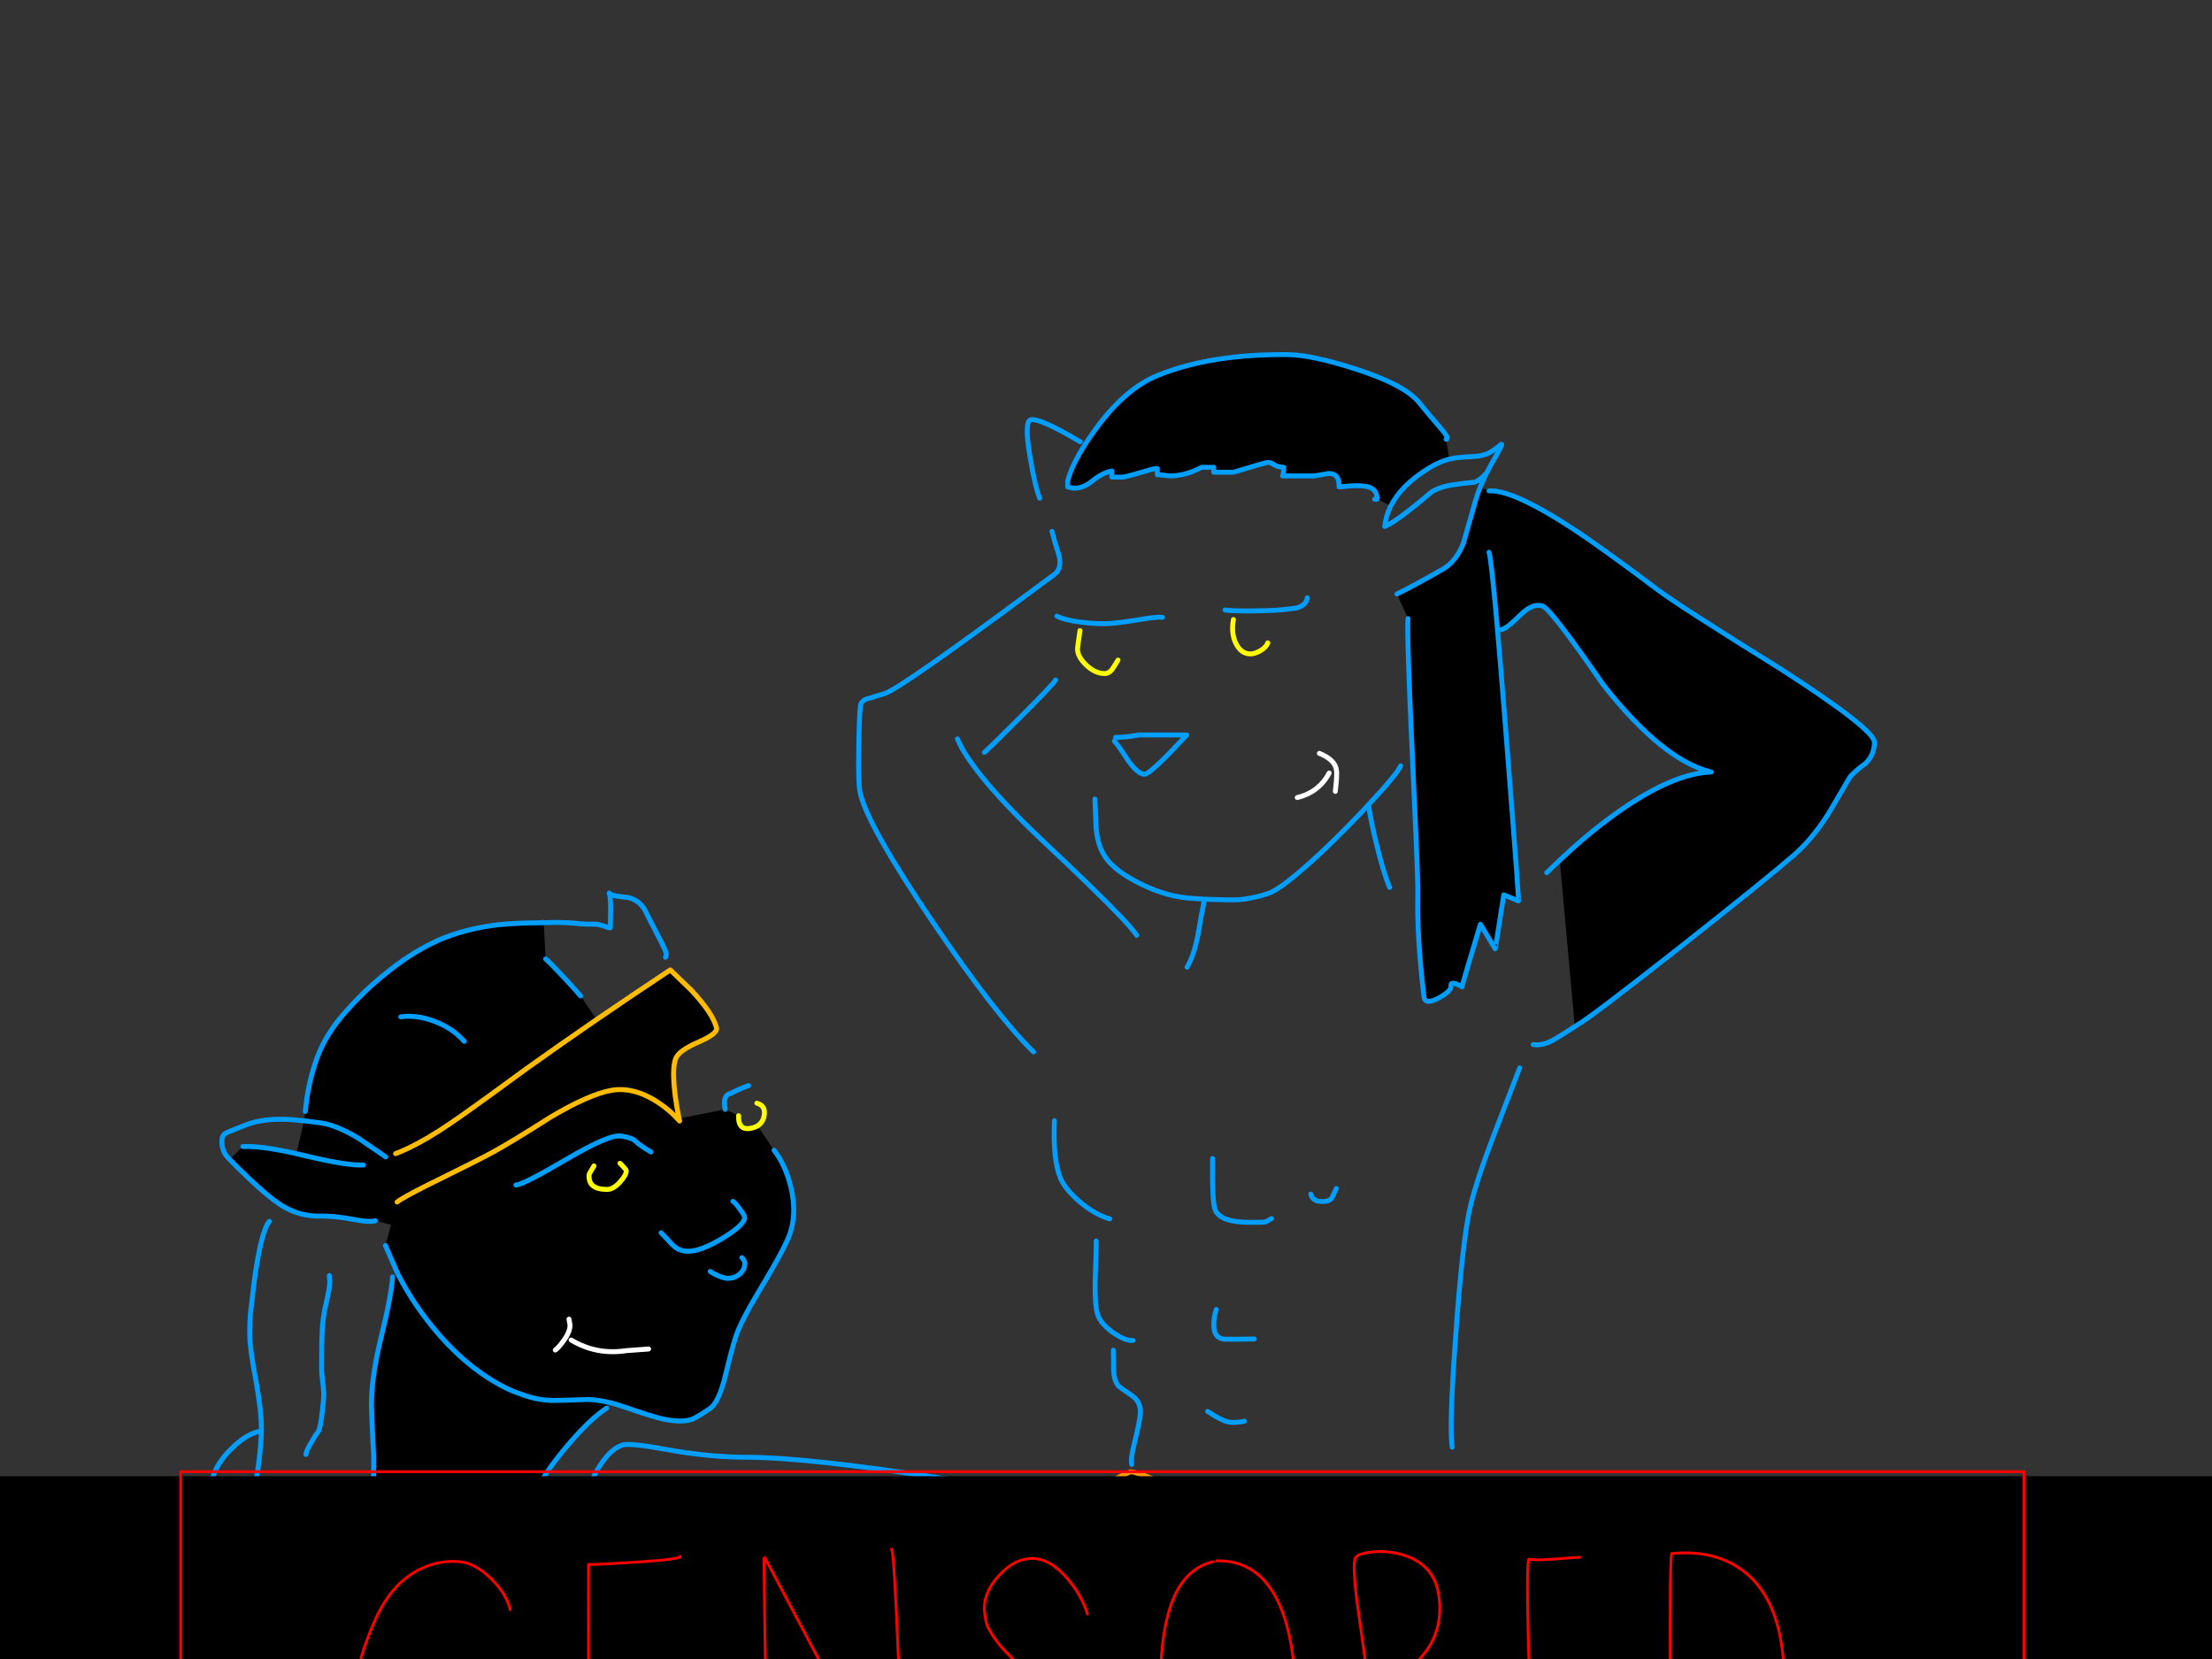 <?xml version="1.0" encoding="utf-8"?>
<svg id="EdithAnim13" image-rendering="inherit" baseProfile="basic" version="1.1" x="0px" y="0px" width="800" height="600" xmlns="http://www.w3.org/2000/svg" xmlns:xlink="http://www.w3.org/1999/xlink">
  <rect width="100%" height="100%" fill="#333333" stroke="none"/>
  <g id="22_Avatarf133r1" overflow="visible">
    <g id="Avatar-Manf0r1">
      <g id="Tailf0r1">
        <path id="Layer6_0_1_STROKES" stroke="#009EFF" stroke-width="2.443" stroke-linejoin="round" stroke-linecap="round" fill="none" d="M573.575,638.307 Q572.342,620.363 571.663,602.409 571.054,584 565.398,568.556 559.182,550.646 541.862,542.499 520.814,532.683 517.766,554.634 517.321,557.832 519.411,560.639 524.356,567.383 531.385,571.701 538.733,569.018 544.259,574.085 550.911,580.237 553.839,589.462 560.682,611.231 566.132,633.182 567.673,639.323 566.638,645.555" test="Tail_2.3242325232423263e+312.3242325232423263e+31_2.3242325232423263e+312.3242325232423263e+31_2.3242325232423263e+312.3242325232423263e+31_2.3242325232423263e+312.3242325232423263e+31_2.3242325232423263e+312.3242325232423263e+31_2.3242325232423263e+312.3242325232423263e+31_2.3242325232423263e+312.3242325232423263e+31_2.3242325232423263e+312.3242325232423263e+31_2.3242325232423263e+312.3242325232423263e+31_2.3242325232423263e+312.3242325232423263e+31_2.3242325232423263e+312.3242325232423263e+31_2.3242325232423263e+312.3242325232423263e+31_2.3242325232423263e+312.3242325232423263e+31_2.3242325232423263e+312.3242325232423263e+31_2.3242325232423263e+312.3242325232423263e+31_2.3242325232423263e+312.3242325232423263e+31_2.3242325232423263e+312.3242325232423263e+31_2.3242325232423263e+312.3242325232423263e+31_2.3242325232423263e+312.3242325232423263e+31"/>
      </g>
      <path fill="#000" stroke="none" d="M532.839,547.031 Q528.488,537.263 522.982,535.842 521.739,535.487 506.643,539.838 488.705,544.988 468.37,545.166 447.236,545.344 426.989,538.772 410.739,532.112 408.874,532.29 402.48,535.132 400.704,536.375 397.508,538.506 397.774,541.17 397.952,543.124 398.129,553.868 398.751,564.258 401.77,567.81 405.056,571.628 420.951,579.887 434.093,586.547 447.502,592.23 456.293,595.96 469.524,612.565 476.273,621.001 483.91,630.858 485.508,632.101 483.91,633.877 482.667,635.209 482.844,635.209 L495.454,631.302 Q511.527,626.24 522.449,609.28 531.773,594.716 535.414,574.914 538.344,559.196 532.839,547.031 M538.522,177.534 L535.325,176.202 Q535.279,176.314 535.236,176.38 534.274,178.838 533.638,181.086 531.951,187.124 529.287,196.36 529.226,196.521 529.109,196.626 526.676,203.091 521.65,205.95 511.083,211.988 505.222,214.83 L509.218,223.71 Q508.774,230.192 510.816,273.616 510.891,275.218 510.905,276.724 512.562,310.654 512.77,320.946 512.768,321.013 512.77,321.035 512.8,323.415 512.77,324.498 512.415,338.44 514.99,360.462 515.345,363.57 520.229,360.995 525.113,358.331 524.758,356.466 524.58,355.134 526.623,355.844 528.31,356.466 528.754,356.91 528.843,356 535.414,334.266 L540.742,343.146 Q540.831,343.235 543.85,323.61 L549.178,325.83 Q549.281,325.935 548.556,316.506 548.595,316.485 548.556,316.417 547.544,301.921 544.649,265.091 542.893,242.585 541.541,227.795 539.868,208.024 538.966,202.043 538.714,200.299 538.522,199.734 538.714,200.299 538.966,202.043 539.868,208.024 541.541,227.795 L542.962,227.706 Q544.738,227.528 549.977,222.289 554.595,217.849 558.058,219.27 561.166,220.602 579.814,247.597 601.304,274.948 618.886,279.21 603.08,279.743 579.636,297.769 572.355,303.364 565.162,310.112 L564.096,311.089 Q565.361,324.587 569.513,370.763 L570.49,370.674 Q575.108,368.099 607.431,342.702 638.6,318.104 648.634,309.402 656.093,302.92 662.22,292.708 665.328,287.468 669.058,280.986 670.834,278.944 674.652,276.102 677.76,273.26 677.938,268.554 678.116,263.936 644.372,242.18 606.987,218.915 599.794,213.498 578.66,197.603 568.803,191.209 557.06,183.51 549.089,180.109 542.466,177.291 538.522,177.534 M475.385,172.117 Q478.049,171.673 480.536,171.229 484.532,171.229 484.265,176.113 491.902,175.225 494.921,176.113 498.118,177.09 498.029,180.553 L503.002,182.862 Q506.494,176.074 514.99,170.43 519.874,167.144 524.048,166.079 524.113,166.065 524.136,165.99 L522.982,158.886 Q524.314,158.797 521.739,155.689 517.032,150.272 513.214,145.566 508.064,139.172 490.126,133.4 474.408,128.339 465.706,128.25 437.823,127.984 418.642,135.798 406.743,140.682 396.087,155.423 394.044,158.216 392.357,160.751 387.596,168.299 386.141,173.982 L386.141,176.113 Q386.319,176.113 387.118,176.38 388.006,176.557 388.628,176.557 391.824,176.557 395.021,173.982 398.662,170.963 402.125,170.341 L402.125,172.561 406.121,172.561 Q408.785,172.028 413.847,170.519 417.754,169.276 418.553,169.453 L418.553,171.673 Q419.441,171.673 422.993,172.117 428.854,172.117 434.537,169.009 L438.977,169.009 438.977,170.785 446.081,170.785 Q457.803,167.233 458.513,167.233 459.668,167.233 460.733,168.032 461.976,168.92 464.285,169.009 464.285,171.229 463.841,172.117 L475.385,172.117Z" test="Avatar Man" stroke-width="1.776"/>
      <path id="Layer5_0_1_STROKES" stroke="#009EFF" stroke-width="1.776" stroke-linejoin="round" stroke-linecap="round" fill="none" d="M498.029,180.553 Q498.118,177.09 494.921,176.113 491.902,175.225 484.265,176.113 484.532,171.229 480.536,171.229 478.049,171.673 475.385,172.117 L463.841,172.117 Q464.285,171.229 464.285,169.009 461.976,168.92 460.733,168.032 459.668,167.233 458.513,167.233 457.803,167.233 446.081,170.785 L438.977,170.785 438.977,169.009 434.537,169.009 Q428.854,172.117 422.993,172.117 419.441,171.673 418.553,171.673 L418.553,169.453 Q417.754,169.276 413.847,170.519 408.785,172.028 406.121,172.561 L402.125,172.561 402.125,170.341 Q398.662,170.963 395.021,173.982 391.824,176.557 388.628,176.557 388.006,176.557 387.118,176.38 386.319,176.113 386.141,176.113 L386.141,173.982 Q387.596,168.299 392.402,160.795 394.044,158.216 396.087,155.423 406.743,140.682 418.642,135.798 437.823,127.984 465.706,128.25 474.408,128.339 490.126,133.4 508.064,139.172 513.214,145.566 517.032,150.272 521.739,155.689 524.314,158.797 522.982,158.886 M524.181,166.034 Q524.247,166.042 524.314,166.034 526,165.441 532.75,165.102 536.924,164.924 539.499,163.237 540.92,162.349 542.962,160.662 543.761,160.218 540.476,165.901 538.966,168.476 537.723,170.963 536.963,172.456 536.346,173.893 536.199,174.19 536.08,174.47 535.821,175.025 535.592,175.58 535.453,175.893 535.325,176.202 M538.522,177.534 Q542.466,177.291 549.134,180.154 557.06,183.51 568.803,191.209 578.66,197.603 599.794,213.498 606.987,218.915 644.372,242.18 678.116,263.936 677.938,268.554 677.76,273.26 674.652,276.102 670.834,278.944 669.058,280.986 665.328,287.468 662.22,292.708 656.093,302.92 648.634,309.402 638.6,318.104 607.431,342.702 575.108,368.099 570.49,370.674 570.03,370.974 569.602,371.251 564.434,374.604 562.143,375.913 558.058,378.311 554.506,377.778 M537.723,170.963 Q536.339,172.48 535.192,173.36 534.032,174.206 533.105,174.426 529.731,174.692 525.646,175.314 520.407,176.113 517.565,178.067 513.747,181.352 510.106,184.194 505.577,187.746 502.736,189.433 L500.782,190.41 Q501.21,186.492 503.046,182.906 M497.141,180.553 L498.029,180.553 M503.046,182.906 Q506.494,176.074 514.99,170.43 519.874,167.144 524.048,166.079 524.113,166.065 524.181,166.034 M535.325,176.202 Q535.279,176.314 535.236,176.424 534.274,178.838 533.638,181.086 531.951,187.124 529.287,196.36 529.226,196.521 529.154,196.67 526.676,203.091 521.65,205.95 511.083,211.988 505.222,214.83 M509.218,223.71 Q508.774,230.192 510.816,273.616 510.891,275.218 510.95,276.768 512.562,310.654 512.77,320.946 512.768,321.013 512.77,321.079 512.8,323.415 512.77,324.498 512.415,338.44 514.99,360.462 515.345,363.57 520.229,360.995 525.113,358.331 524.758,356.466 524.58,355.134 526.623,355.844 528.31,356.466 528.754,356.91 528.843,356 535.414,334.266 L540.742,343.146 Q540.831,343.235 543.85,323.61 L549.178,325.83 Q549.281,325.935 548.601,316.55 548.595,316.485 548.601,316.417 547.544,301.921 544.649,265.091 542.893,242.585 541.586,227.795 539.868,208.024 538.966,202.043 538.714,200.299 538.522,199.734 M564.096,311.134 L565.162,310.112 Q572.355,303.364 579.636,297.769 603.08,279.743 618.886,279.21 601.304,274.948 579.814,247.597 561.166,220.602 558.058,219.27 554.595,217.849 549.977,222.289 544.738,227.528 542.962,227.706 M443.062,220.602 Q444.097,220.769 446.259,220.868 448.724,220.957 452.652,220.957 459.579,220.868 462.598,220.602 468.192,220.069 468.903,219.892 472.455,218.915 472.81,216.162 M495.01,291.642 Q495.898,297.414 497.94,305.761 500.427,315.796 502.558,320.946 M395.998,288.978 Q395.998,289.067 396.353,298.124 396.62,304.607 399.106,308.958 399.905,310.354 401.104,311.711 404.741,315.773 412.071,319.436 422.194,324.587 431.962,324.942 L435.558,325.208 435.692,325.208 Q445.104,325.564 447.946,325.386 452.83,325.031 458.602,323.166 462.864,321.834 474.32,311.533 482.461,304.138 491.103,295.105 491.215,294.997 491.325,294.883 491.392,294.819 491.458,294.75 491.549,294.665 491.636,294.572 493,293.125 494.388,291.642 494.479,291.546 494.566,291.464 494.602,291.413 494.655,291.376 494.669,291.324 494.699,291.287 505.155,280.139 506.554,276.99 M435.514,325.83 Q434.715,329.648 433.205,338.351 431.696,345.899 429.298,349.806 M559.39,315.618 L564.096,311.134 M549.622,386.214 Q549.533,386.392 540.564,409.746 534.171,426.352 531.862,435.942 529.02,447.575 526.534,482.207 524.048,515.951 525.202,523.41 M474.053,431.857 Q474.586,433.811 476.362,434.344 476.895,434.521 478.316,434.521 480.624,434.521 481.512,433.456 481.868,433.1 483.288,429.815 M438.533,418.981 Q438.356,435.143 439.51,437.629 441.375,442.069 451.853,442.069 456.915,442.069 457.359,441.98 457.892,441.892 459.845,440.737 M439.865,473.593 Q438.977,476.257 438.977,479.188 438.977,484.072 442.884,484.338 445.46,484.427 453.629,484.249 M436.757,510.445 Q441.286,513.553 444.216,514.264 446.348,514.708 450.077,513.997 M482.134,635.742 Q475.474,638.85 457.625,642.224 439.599,645.599 420.418,647.286 403.812,648.796 364.74,647.996 335.259,647.464 318.298,646.398 305.244,645.599 278.782,642.846 272.211,642.136 267.327,643.201 263.864,644 262.798,643.29 M390.67,159.774 Q387.296,157.732 383.3,155.6 375.308,151.427 372.91,151.782 370.335,152.137 372.466,164.836 374.242,175.669 376.018,180.198 M380.458,192.186 Q381.168,195.116 383.033,200.977 384.099,205.684 381.346,207.726 377.956,210.253 374.73,212.61 L374.686,212.654 Q326.235,248.631 320.074,250.794 314.657,252.392 313.325,252.836 311.46,253.547 311.194,255.234 310.75,258.697 310.572,270.596 310.306,284.272 311.194,287.202 314.213,299.279 337.479,333.644 360.3,367.3 373.798,380.442 M382.234,222.822 Q384.987,224.243 390.492,224.953 390.716,224.987 390.936,224.998 396.133,225.742 401.326,225.486 404.612,225.308 412.248,224.065 418.464,223 420.418,223.266 M381.79,245.91 Q380.724,247.686 369.269,259.141 358.88,269.531 356.038,272.106 M403.457,266.689 Q407.453,266.689 411.893,265.801 L429.209,265.801 Q423.881,271.484 420.862,274.504 415.268,280.009 413.936,280.009 411.538,280.009 407.986,275.036 404.345,269.353 403.013,268.021 M346.27,267.222 Q347.794,270.904 351.065,275.569 351.101,275.621 351.154,275.658 359.295,287.333 378.238,305.14 387.038,313.403 393.512,319.703 408.492,334.234 411.094,338.262 M381.346,405.306 Q380.724,419.425 383.566,426.174 385.342,430.259 390.759,434.876 396.353,439.405 401.326,440.826 M396.442,448.818 Q396.531,451.571 396.087,462.937 395.909,473.593 397.33,476.346 399.017,479.632 403.191,482.384 407.276,485.048 409.762,484.782 M402.658,488.334 Q402.747,491.264 402.747,495.793 402.924,499.168 404.434,501.21 404.612,501.476 409.407,504.762 412.604,506.982 412.426,510.978 412.248,513.997 410.384,521.456 408.785,527.672 409.318,529.626 M387.562,542.502 Q366.783,538.684 341.652,534.776 291.48,527.051 270.435,527.051 256.404,527.051 240.42,524.12 227.811,521.812 225.147,522.611 220.529,524.032 216.178,531.313 211.827,538.684 212.182,544.722 212.448,548.807 213.869,559.64 215.024,569.32 213.958,573.138 M387.118,568.254 Q378.948,569.586 341.297,570.385 300.449,571.273 293.878,571.806 286.596,572.428 263.42,576.157 242.374,579.532 233.938,579.798 223.904,580.153 215.024,578.91 210.406,578.288 203.746,576.69 200.283,575.891 196.731,578.288 194.866,579.62 190.426,584.238 185.364,589.477 189.982,600.666 190.87,602.886 189.36,615.584 187.673,628.372 188.65,630.858 L191.758,638.406 Q195.221,647.908 196.642,657.942 M259.246,630.858 Q260.489,634.854 262.798,646.309 265.284,658.564 265.018,661.05" test="Avatar Man"/>
      <path id="Layer5_0_2_STROKES" stroke="#FF0" stroke-width="1.776" stroke-linejoin="round" stroke-linecap="round" fill="none" d="M446.081,224.065 Q445.193,229.038 446.969,232.679 448.834,236.497 452.297,236.497 453.718,236.497 455.672,235.432 457.892,234.188 458.513,232.501 M390.581,228.061 Q389.693,234.277 389.693,234.721 389.693,236.527 391.025,238.451 391.734,239.456 392.801,240.493 396.087,243.601 399.461,243.601 401.237,243.601 402.392,241.825 403.102,240.848 404.345,238.717" test="Avatar Man"/>
      <path id="Layer5_0_3_STROKES" stroke="#FFF" stroke-width="1.776" stroke-linejoin="round" stroke-linecap="round" fill="none" d="M477.161,272.461 Q483.111,274.859 483.377,278.855 483.395,279.107 483.422,279.388 483.416,279.455 483.422,279.521 L483.422,279.654 Q483.455,281.965 482.933,286.225 M469.169,288.445 Q475.021,287.049 478.582,282.762 479.775,281.327 480.713,279.565" test="Avatar Man"/>
      <path id="Layer5_0_4_STROKES" stroke="#F90" stroke-width="1.776" stroke-linejoin="round" stroke-linecap="round" fill="none" d="M408.874,532.29 Q410.739,532.112 426.989,538.772 447.236,545.344 468.37,545.166 488.705,544.988 506.643,539.838 521.739,535.487 522.982,535.842 528.488,537.263 532.839,547.031 538.344,559.196 535.414,574.914 531.773,594.716 522.449,609.28 511.527,626.24 495.454,631.302 L482.844,635.209 Q482.667,635.209 483.91,633.877 485.508,632.101 483.91,630.858 476.273,621.001 469.524,612.565 456.293,595.96 447.502,592.23 434.093,586.547 420.951,579.887 405.056,571.628 401.77,567.81 398.751,564.258 398.129,553.868 397.952,543.124 397.774,541.17 397.508,538.506 400.704,536.375 402.48,535.132 408.874,532.29Z" test="Avatar Man"/>
    </g>
    <g id="Avatar-Lady">
      <path fill="#000" stroke="none" d="M219.868,507.087 Q215.997,506.22 212.683,506.139 203.979,506.457 200.299,506.477 194.285,506.511 187.989,504.033 184.213,502.887 178.9,499.775 168.365,493.552 159.152,483.102 150.054,472.784 143.859,460.749 L141.98,461.836 Q141.569,468.57 137.707,484.208 134.824,496.101 134.412,505.049 134.332,506.716 134.341,508.281 134.359,511.512 135.164,527.125 135.289,549.562 132.642,557.744 130.877,563.229 128.398,569.346 126.898,573.932 126.934,580.394 126.954,583.993 127.786,588.467 L127.787,588.556 Q128.553,592.695 129.991,597.609 132.921,607.825 132.949,612.94 132.964,615.633 131.991,618.241 131.461,619.635 130.836,620.312 L132.37,621.74 Q132.421,623.786 132.134,627.754 132.124,627.954 132.136,628.113 131.745,633.596 130.78,642.571 L130.781,642.661 Q130.403,646.251 129.926,650.384 L133.62,652.877 Q136.392,649.041 143.339,641.334 153.062,630.6 155.464,626.727 L155.908,625.827 Q159.745,621.856 163.198,613.4 167.265,602.248 170.098,595.232 170.717,593.672 171.248,592.174 171.512,591.646 171.69,591.094 171.787,590.982 171.778,590.825 171.861,590.763 171.867,590.645 L171.867,590.645 Q177.483,576.66 181.075,567.886 188.512,549.535 192.684,541.254 194.607,537.391 197.218,533.421 198.259,531.814 199.354,530.178 L199.621,529.817 199.71,529.727 Q202.511,525.943 205.861,522.064 213.619,513.045 219.431,509.243 L219.868,507.087 M197.345,346.824 L196.644,333.724 196.195,333.726 Q186.143,333.782 180.223,334.444 168.294,335.856 158.803,339.948 149.671,344.038 141.182,350.727 137.968,353.227 134.838,355.968 134.837,356.011 134.749,356.058 134.528,356.285 134.213,356.51 129.572,360.822 125.199,365.715 117.706,374.014 114.525,383.007 111.344,391.91 110.413,401.968 L109.982,405.291 Q112.822,405.657 116.27,406.153 121.929,407.019 129.764,411.732 130.167,411.998 135.35,415.561 135.4,415.578 135.439,415.56 137.193,416.827 139.494,418.41 137.193,416.827 135.439,415.56 135.4,415.578 135.35,415.561 130.167,411.998 129.764,411.732 121.929,407.019 116.27,406.153 112.822,405.657 109.982,405.291 L107.177,417.244 Q109.006,417.641 110.951,418.12 125.69,421.628 131.433,421.327 125.69,421.628 110.951,418.12 109.006,417.641 107.177,417.244 106.997,417.196 106.817,417.156 94.581,414.39 87.866,414.659 L83.045,419.352 Q85.298,421.684 90.355,426.492 97.086,432.845 101.356,435.675 102.188,436.171 102.887,436.564 108.829,439.942 115.829,439.813 120.944,439.695 128.222,441.09 133.972,442.135 135.764,441.497 L141.426,442.991 139.404,450.452 143.767,460.48 Q143.846,460.634 143.859,460.749 150.054,472.784 159.152,483.102 168.365,493.552 178.9,499.775 184.213,502.887 187.989,504.033 194.285,506.511 200.299,506.477 203.979,506.457 212.683,506.139 215.997,506.22 219.868,507.087 L219.958,507.086 Q222.98,507.834 226.341,509.025 236.593,512.558 239.648,513.169 246.207,514.569 250.06,513.381 251.852,512.742 256.68,509.484 259.631,507.493 261.83,499.493 264.287,489.337 265.962,483.853 267.814,478.009 274.84,466.391 275.766,464.853 276.618,463.42 282.396,453.671 284.615,448.835 284.858,448.313 285.058,447.845 288.513,439.659 286.032,429.351 284.102,421.374 279.944,416.012 L273.971,407.16 Q273.393,407.536 272.628,407.795 266.894,409.532 267.13,403.518 L262.27,401.211 245.594,404.535 Q245.68,404.991 245.779,405.432 245.544,405.155 245.237,404.896 242.6,401.867 238.473,399.01 229.374,392.868 221.035,394.35 212.966,395.832 199.189,403.986 185.963,412.385 179.331,416.034 178.437,416.601 177.632,417.03 173.158,419.479 157.136,427.376 155.526,428.175 154.092,428.83 149.916,431 147.291,432.368 144.51,433.99 143.624,434.722 144.51,433.99 147.291,432.368 149.916,431 154.092,428.83 155.526,428.175 157.136,427.376 173.158,419.479 177.632,417.03 178.437,416.601 179.331,416.034 185.963,412.385 199.189,403.986 212.966,395.832 221.035,394.35 229.374,392.868 238.473,399.01 242.6,401.867 245.237,404.896 L245.594,404.535 Q245.547,404.313 245.502,404.087 244.752,400.519 244.203,396.376 242.983,386.779 244.308,383.002 245.368,379.944 252.889,376.761 259.604,373.762 259.144,371.79 257.858,366.501 250.003,358.109 L242.423,350.791 Q228.502,360.039 215.777,368.711 202.456,377.896 190.475,386.443 170.274,401.275 162.942,406.252 154.349,412.096 147.465,415.314 145.175,416.43 143.078,417.223 145.175,416.43 147.465,415.314 154.349,412.096 162.942,406.252 170.274,401.275 190.475,386.443 202.456,377.896 215.777,368.711 L209.985,360.216 Q209.171,359.144 204.205,353.786 198.788,347.982 197.345,346.824 M229.934,412.79 Q228.67,411.451 224.448,410.846 221.248,410.388 211.55,415.495 208.435,417.175 204.66,419.393 189.094,428.545 186.581,428.559 189.094,428.545 204.66,419.393 208.435,417.175 211.55,415.495 221.248,410.388 224.448,410.846 228.67,411.451 229.934,412.79 231.198,414.129 235.43,416.619 231.198,414.129 229.934,412.79 M224.271,427.451 Q226.502,425.016 226.492,423.4 226.49,422.951 224.234,420.72 226.49,422.951 226.492,423.4 226.502,425.016 224.271,427.451 221.863,430.157 219.619,430.17 213.068,430.206 213.041,425.539 213.038,424.821 213.126,424.552 213.392,424.011 214.815,421.67 213.392,424.011 213.126,424.552 213.038,424.821 213.041,425.539 213.068,430.206 219.619,430.17 221.863,430.157 224.271,427.451 M204.748,483.386 Q204.332,484.25 203.68,485.097 201.898,487.531 200.825,488.255 201.898,487.531 203.68,485.097 204.332,484.25 204.748,483.386 206.171,481.172 206.16,479.25 L205.789,477.098 206.16,479.25 Q206.171,481.172 204.748,483.386 M248.914,452.535 Q251.186,452.522 254.202,451.338 257.459,450.169 261.542,447.707 267.374,444.11 268.779,441.743 269.313,440.958 269.309,440.304 269.305,439.586 267.496,437.173 265.778,434.759 265.058,434.494 265.778,434.759 267.496,437.173 269.305,439.586 269.309,440.304 269.313,440.958 268.779,441.743 267.374,444.11 261.542,447.707 257.459,450.169 254.202,451.338 251.186,452.522 248.914,452.535 245.413,452.554 243.066,450.054 239.364,446.036 239.093,445.858 239.364,446.036 243.066,450.054 245.413,452.554 248.914,452.535 M269.4,456.729 Q269.397,456.011 268.313,454.85 269.397,456.011 269.4,456.729 269.407,457.895 268.964,458.885 268.52,459.875 267.628,460.688 265.752,462.314 263.149,462.328 262.162,462.333 260.093,461.537 258.114,460.741 256.852,459.85 258.114,460.741 260.093,461.537 262.162,462.333 263.149,462.328 265.752,462.314 267.628,460.688 268.52,459.875 268.964,458.885 269.407,457.895 269.4,456.729 M226.586,488.47 Q230.533,488.179 234.57,487.887 230.533,488.179 226.586,488.47 215.735,490.146 206.55,484.633 215.735,490.146 226.586,488.47 M167.892,376.606 Q163.737,371.872 157.172,369.396 150.696,366.919 144.956,367.759 150.696,366.919 157.172,369.396 163.737,371.872 167.892,376.606Z" test="Avatar Lady" stroke-width="1.795"/>
      <path id="Layer4_0_1_STROKES" stroke="#009EFF" stroke-width="1.795" stroke-linejoin="round" stroke-linecap="round" fill="none" d="M262.27,401.211 Q261.169,396 264.481,395.365 267.703,393.642 270.749,392.638 M240.692,346.223 Q240.957,345.414 240.955,344.965 240.95,344.068 237.956,338.34 234.418,331.629 233.873,330.375 231.872,325.719 227.109,324.579 222.17,324.158 220.46,323.359 220.827,324.703 220.851,329.101 L220.708,335.564 Q220.439,335.655 218.461,334.948 216.302,334.242 215.315,334.248 211.815,334.268 209.929,334.099 205.439,333.585 200.413,333.613 L196.644,333.724 M197.345,346.824 Q198.788,347.982 204.205,353.786 209.171,359.144 209.985,360.216 M220.46,323.359 Q220.456,323.27 220.37,323.27 L220.368,323.001 Q220.457,323.178 220.46,323.359Z M196.195,333.726 Q196.194,333.547 196.284,333.546 196.457,333.719 196.644,333.724 L196.195,333.726 Q186.143,333.782 180.223,334.444 168.294,335.856 158.803,339.948 149.671,344.038 141.182,350.727 137.968,353.227 134.883,355.968 134.837,356.011 134.794,356.058 134.528,356.285 134.258,356.51 129.572,360.822 125.199,365.715 117.706,374.014 114.525,383.007 111.344,391.91 110.413,401.968 M109.982,405.336 Q112.822,405.657 116.27,406.153 121.929,407.019 129.764,411.732 130.167,411.998 135.35,415.561 135.4,415.578 135.44,415.605 137.193,416.827 139.494,418.41 M235.43,416.619 Q231.198,414.129 229.934,412.79 228.67,411.451 224.448,410.846 221.248,410.388 211.55,415.54 208.435,417.175 204.66,419.393 189.094,428.545 186.581,428.559 M239.093,445.858 Q239.364,446.036 243.066,450.054 245.413,452.554 248.914,452.535 251.186,452.522 254.247,451.383 257.459,450.169 261.542,447.707 267.374,444.11 268.823,441.743 269.313,440.958 269.309,440.304 269.305,439.586 267.496,437.173 265.778,434.759 265.058,434.494 M279.944,416.012 Q284.102,421.374 286.032,429.351 288.513,439.659 285.058,447.845 284.858,448.313 284.615,448.835 282.396,453.671 276.618,463.42 275.766,464.853 274.84,466.391 267.814,478.009 265.962,483.853 264.287,489.337 261.83,499.493 259.631,507.493 256.68,509.484 251.852,512.742 250.06,513.381 246.207,514.569 239.648,513.169 236.593,512.558 226.341,509.025 222.98,507.834 219.958,507.131 L219.868,507.131 M219.431,509.243 Q213.619,513.045 205.861,522.064 202.511,525.943 199.755,529.727 L199.666,529.817 199.399,530.177 Q198.259,531.814 197.218,533.421 194.607,537.391 192.684,541.254 188.512,549.535 181.075,567.886 177.483,576.66 171.912,590.644 L171.867,590.689 Q171.861,590.763 171.823,590.824 171.787,590.982 171.735,591.139 171.512,591.646 171.292,592.174 170.717,593.672 170.098,595.232 167.265,602.248 163.198,613.4 159.745,621.856 155.908,625.827 M155.464,626.727 Q153.062,630.6 143.339,641.334 136.392,649.041 133.621,652.922 132.743,654.181 132.286,655.038 M256.852,459.85 Q258.114,460.741 260.093,461.537 262.162,462.333 263.149,462.328 265.752,462.314 267.628,460.688 268.52,459.875 268.964,458.885 269.407,457.895 269.4,456.729 269.397,456.011 268.313,454.85 M219.868,507.131 Q215.997,506.22 212.683,506.139 203.979,506.457 200.299,506.477 194.285,506.511 187.989,504.033 184.213,502.887 178.9,499.775 168.365,493.552 159.152,483.102 150.054,472.784 143.904,460.793 M141.98,461.836 Q141.569,468.57 137.707,484.208 134.824,496.101 134.412,505.049 134.332,506.716 134.341,508.281 134.359,511.512 135.164,527.125 135.289,549.562 132.642,557.744 130.877,563.229 128.398,569.346 126.898,573.932 126.934,580.394 126.954,583.993 127.787,588.512 L127.787,588.556 Q128.553,592.695 129.991,597.609 132.921,607.825 132.949,612.94 132.964,615.633 131.991,618.241 131.461,619.635 130.836,620.357 M132.37,621.74 Q132.421,623.786 132.134,627.799 132.124,627.954 132.136,628.113 131.745,633.596 130.781,642.616 L130.781,642.661 Q130.403,646.251 129.926,650.384 M193.504,543.493 L192.994,548.612 Q192,549.51 193.647,553.096 194.296,556.683 194.301,557.58 194.306,558.478 195.146,564.217 195.896,569.957 195.901,570.855 195.943,578.394 185.169,610.047 174.306,641.7 174.343,648.432 174.38,654.983 184.339,670.455 192.125,682.528 201.974,694.321 209.111,702.808 225.754,742.027 225.761,743.193 226.48,743.459 227.11,743.635 227.196,743.006 M141.806,688.373 Q144.057,689.617 155.788,700.95 168.332,713.267 168.347,715.869 168.365,719.1 190.534,735.312 212.704,751.523 212.724,755.113 212.729,756.19 213.088,756.099 213.447,756.007 213.448,756.186 L214.162,755.554 M167.892,376.606 Q163.737,371.872 157.172,369.396 150.696,366.919 144.956,367.759 M109.982,405.336 Q109.893,405.347 109.803,405.337 109.711,405.326 109.624,405.338 105.309,404.832 102.44,404.794 94.721,404.658 89.168,406.753 82.271,409.394 81.467,409.937 80.125,410.842 80.229,413.355 80.424,416.046 81.78,417.924 82.158,418.385 82.864,419.129 82.954,419.215 83.045,419.308 L83.09,419.352 M87.866,414.659 Q94.581,414.39 106.817,417.156 106.997,417.196 107.177,417.244 M83.09,419.352 Q85.298,421.684 90.355,426.492 97.086,432.845 101.401,435.675 102.188,436.171 102.887,436.564 108.829,439.942 115.829,439.813 120.944,439.695 128.222,441.09 133.972,442.135 135.764,441.497 M139.404,450.452 L143.767,460.48 Q143.846,460.634 143.904,460.793 M97.44,441.71 Q94.497,445.048 92,463 90.881,472.622 90.623,474.688 90.285,478.369 90.308,482.498 90.336,487.524 92.462,498.731 94.5,509.939 94.535,516.222 94.538,516.875 94.542,517.568 94.487,520.555 94.13,524.212 93.559,530.207 92.188,538 91.227,543.464 89.875,549.815 85.152,572.01 85.254,590.319 85.271,593.281 86.67,602.877 88.067,611.934 87.897,613.64 M107.177,417.244 Q109.006,417.641 110.951,418.12 125.69,421.628 131.433,421.327 M119.09,461.335 L119.282,463.578 Q119.294,465.643 117.978,471.215 116.664,476.876 116.51,481.544 116.27,486.751 116.319,495.547 116.324,496.534 116.701,499.673 117.078,502.902 117.084,504.069 117.085,504.134 117.085,504.204 117.083,506.616 116.495,511.073 115.896,516.372 115.096,517.722 114.294,518.714 112.783,521.325 111.715,523.082 111.184,524.251 110.651,525.421 110.655,526.005 M113.556,563.505 Q113.56,564.223 112.524,571.589 111.398,578.954 111.404,580.031 111.416,582.006 113.062,587.472 113.847,590.226 114.253,591.818 114.62,593.39 114.623,593.835 114.64,596.887 112.068,602.556 109.763,607.595 107.978,609.49 M94.542,517.568 Q89.43,518.225 83.539,524.091 78.079,529.471 76.602,535.529 76.175,537.295 76.083,539.122 75.756,544.868 71.693,604.845 67.89,663.475 67.836,669.758 67.859,673.976 67.272,681.249 67.195,682.318 67.148,683.269 L67.149,683.359 Q67.074,686.42 67.49,688.249 67.858,689.862 105.23,744.403 142.329,798.407 142.439,801.997 M74.446,535.182 Q65.854,539.627 57.259,543.355 44.992,548.629 38.173,549.116 23.994,549.464 7.478,549.197 -25.464,548.573 -37.06,545.496 M130.836,620.357 Q130.257,621.033 129.583,621.037 M129.926,650.384 L129.927,650.429 Q129.714,652.486 129.457,654.695 128.083,666.496 126.065,682.268 125.637,685.95 135.339,703.578 147.306,725.141 149.856,731.679 167.248,776.459 167.808,796.47 M-31.431,653.527 Q-24.424,654.655 -7.068,660.841 11.818,667.647 22.082,673.423 36.037,681.244 39.725,682.57 47.369,685.399 57.326,684.267 61.362,683.795 64.769,683.148" test="Avatar Lady"/>
      <path id="Layer4_0_2_STROKES" stroke="#FFBC00" stroke-width="1.795" stroke-linejoin="round" stroke-linecap="round" fill="none" d="M215.821,368.71 Q228.502,360.039 242.423,350.791 L250.003,358.109 Q257.858,366.501 259.144,371.79 259.604,373.762 252.889,376.761 245.368,379.944 244.308,383.002 242.983,386.779 244.203,396.376 244.752,400.519 245.502,404.087 245.547,404.313 245.594,404.535 M143.078,417.223 Q145.175,416.43 147.465,415.359 154.349,412.096 162.942,406.252 170.274,401.275 190.475,386.443 202.456,377.896 215.821,368.71 M245.282,404.896 Q245.544,405.155 245.779,405.432 245.68,404.991 245.594,404.535 M245.282,404.896 Q242.6,401.867 238.473,399.01 229.374,392.868 221.035,394.35 212.966,395.832 199.189,403.986 185.963,412.385 179.376,416.078 178.437,416.601 177.632,417.03 173.158,419.479 157.136,427.376 155.526,428.175 154.093,428.874 149.916,431 147.336,432.412 144.51,433.99 143.624,434.722" test="Avatar Lady"/>
      <path id="Layer4_0_3_STROKES" stroke="#FF0" stroke-width="1.795" stroke-linejoin="round" stroke-linecap="round" fill="none" d="M267.13,403.518 Q266.894,409.532 272.628,407.795 273.393,407.536 274.016,407.159 276.195,405.783 276.46,402.838 276.712,399.785 273.746,398.993 M214.815,421.67 Q213.392,424.011 213.126,424.552 213.038,424.821 213.041,425.539 213.068,430.206 219.619,430.17 221.863,430.157 224.271,427.451 226.502,425.016 226.492,423.4 226.49,422.951 224.234,420.72" test="Avatar Lady"/>
      <path id="Layer4_0_4_STROKES" stroke="#FFF" stroke-width="1.795" stroke-linejoin="round" stroke-linecap="round" fill="none" d="M205.789,477.098 L206.16,479.25 Q206.171,481.172 204.793,483.431 204.332,484.25 203.68,485.097 201.898,487.531 200.825,488.255 M206.55,484.633 Q215.735,490.146 226.586,488.47 230.533,488.179 234.57,487.887" test="Avatar Lady"/>
    </g>
    <g id="Censoredf0r1">
      <path fill="#000" stroke="none" d="M-18.85,533.9 L-18.85,760.45 829.1,760.45 829.1,533.9 -18.85,533.9Z" test="Censored"/>
      <path id="Layer2_0_1_STROKES" stroke="#F00" stroke-width="1" stroke-linejoin="round" stroke-linecap="round" fill="none" d="M440.05,564.5 Q451.45,564.25 458.4,573 467.15,584.05 468.45,608.9 469.85,635.1 462.7,650.3 456.1,664.35 444.2,665.1 432.35,665.9 426.85,656.35 420.75,645.85 419.8,618.7 418.8,592.05 424.1,578.8 428.75,567.15 438.75,564.8 M495.6,670.65 Q496.6,661.3 496.9,648.2 497.2,633.1 496.25,620.35 496.1,618.45 494.45,605.9 493.3,596.95 490.7,578.8 489,564.8 490.35,563.2 491.55,561.8 495.9,561.35 500.65,560.75 505.5,561.85 518.75,564.9 520.4,577.25 522.1,590.1 514.25,599.05 507.95,606.25 498.4,608.7 503.3,612.5 507.4,617.7 509.05,619.7 511.9,623.95 515.55,629.35 519.6,637.75 527.8,654.4 530,669.1 M571.35,563.2 Q570.6,563.2 561.5,563.9 554.45,564.4 553.1,563.85 551.6,563.2 553.4,614.15 553.45,615.45 553.55,616.7 555.9,616.35 562.05,616.3 568.9,616.25 569.75,616.1 M576.25,666.75 Q574.4,667.2 565.05,666.5 555.95,665.75 555.7,665.45 555.25,664.85 553.55,616.7 553.25,616.7 553.1,616.75 M604.7,561.85 Q618.7,560.55 628.4,566.7 644.15,576.65 645.2,604.35 646.25,632.95 642.45,643.95 640.25,650.5 633.1,654.65 628.35,657.45 618.55,659.35 610.8,660.85 606.65,660.85 604.3,660.85 604.1,611 603.85,560.5 604.7,561.85Z M184.5,582.15 Q183.2,576.4 177.55,570.9 171.75,565.25 166.2,564.8 158.55,564.15 151.55,567.7 141.9,572.6 136.2,584.75 129.55,599 127.75,613.35 125.85,628.65 129.9,641.9 132.45,650.4 135.75,655 140.25,661.2 146.6,661.2 153.75,661.2 160.75,657.25 167.95,653.3 170.85,647.45 M245.95,562.85 Q246.45,563.95 229.65,565 212.85,566.05 212.85,565.75 212.8,565.35 212.85,613.5 213.9,613.95 230.8,613.15 247.75,612.4 248.25,611.55 M277.65,667.1 Q277.8,667.25 277,615 276.2,562.7 276.35,562.85 276.6,563.2 327,658.6 323.8,559.6 322.4,560.25 M393.3,583.75 Q391.25,576.95 386,570.9 379.85,563.7 373.45,563.65 367,563.55 361.25,569.85 355.5,576.1 356.05,582.85 356.35,586.1 357.2,588.35 360.1,593.9 364.75,598.4 365.75,599.3 366.65,600.45 368.9,603.25 371.6,606.9 387.7,628.2 388.75,638.3 390,650.5 383.9,657.2 379.05,662.5 373.4,662.15 364.85,661.65 360.6,658.65 351.95,652.5 352.15,635.7 M212.85,613.5 Q212.65,613.55 212.5,637.95 212.4,662.25 212.25,663.8 212.1,665.4 229.65,665.65 247.15,665.9 248.25,663.8" test="Censored"/>
      <path id="Layer1_0_1_STROKES" stroke="#F00" stroke-width="1" stroke-linejoin="round" stroke-linecap="round" fill="none" d="M65.35,532.25 L732,532.25 732,692.05 65.35,692.05 65.35,532.25Z" test="Censored"/>
    </g>
  </g>
</svg>